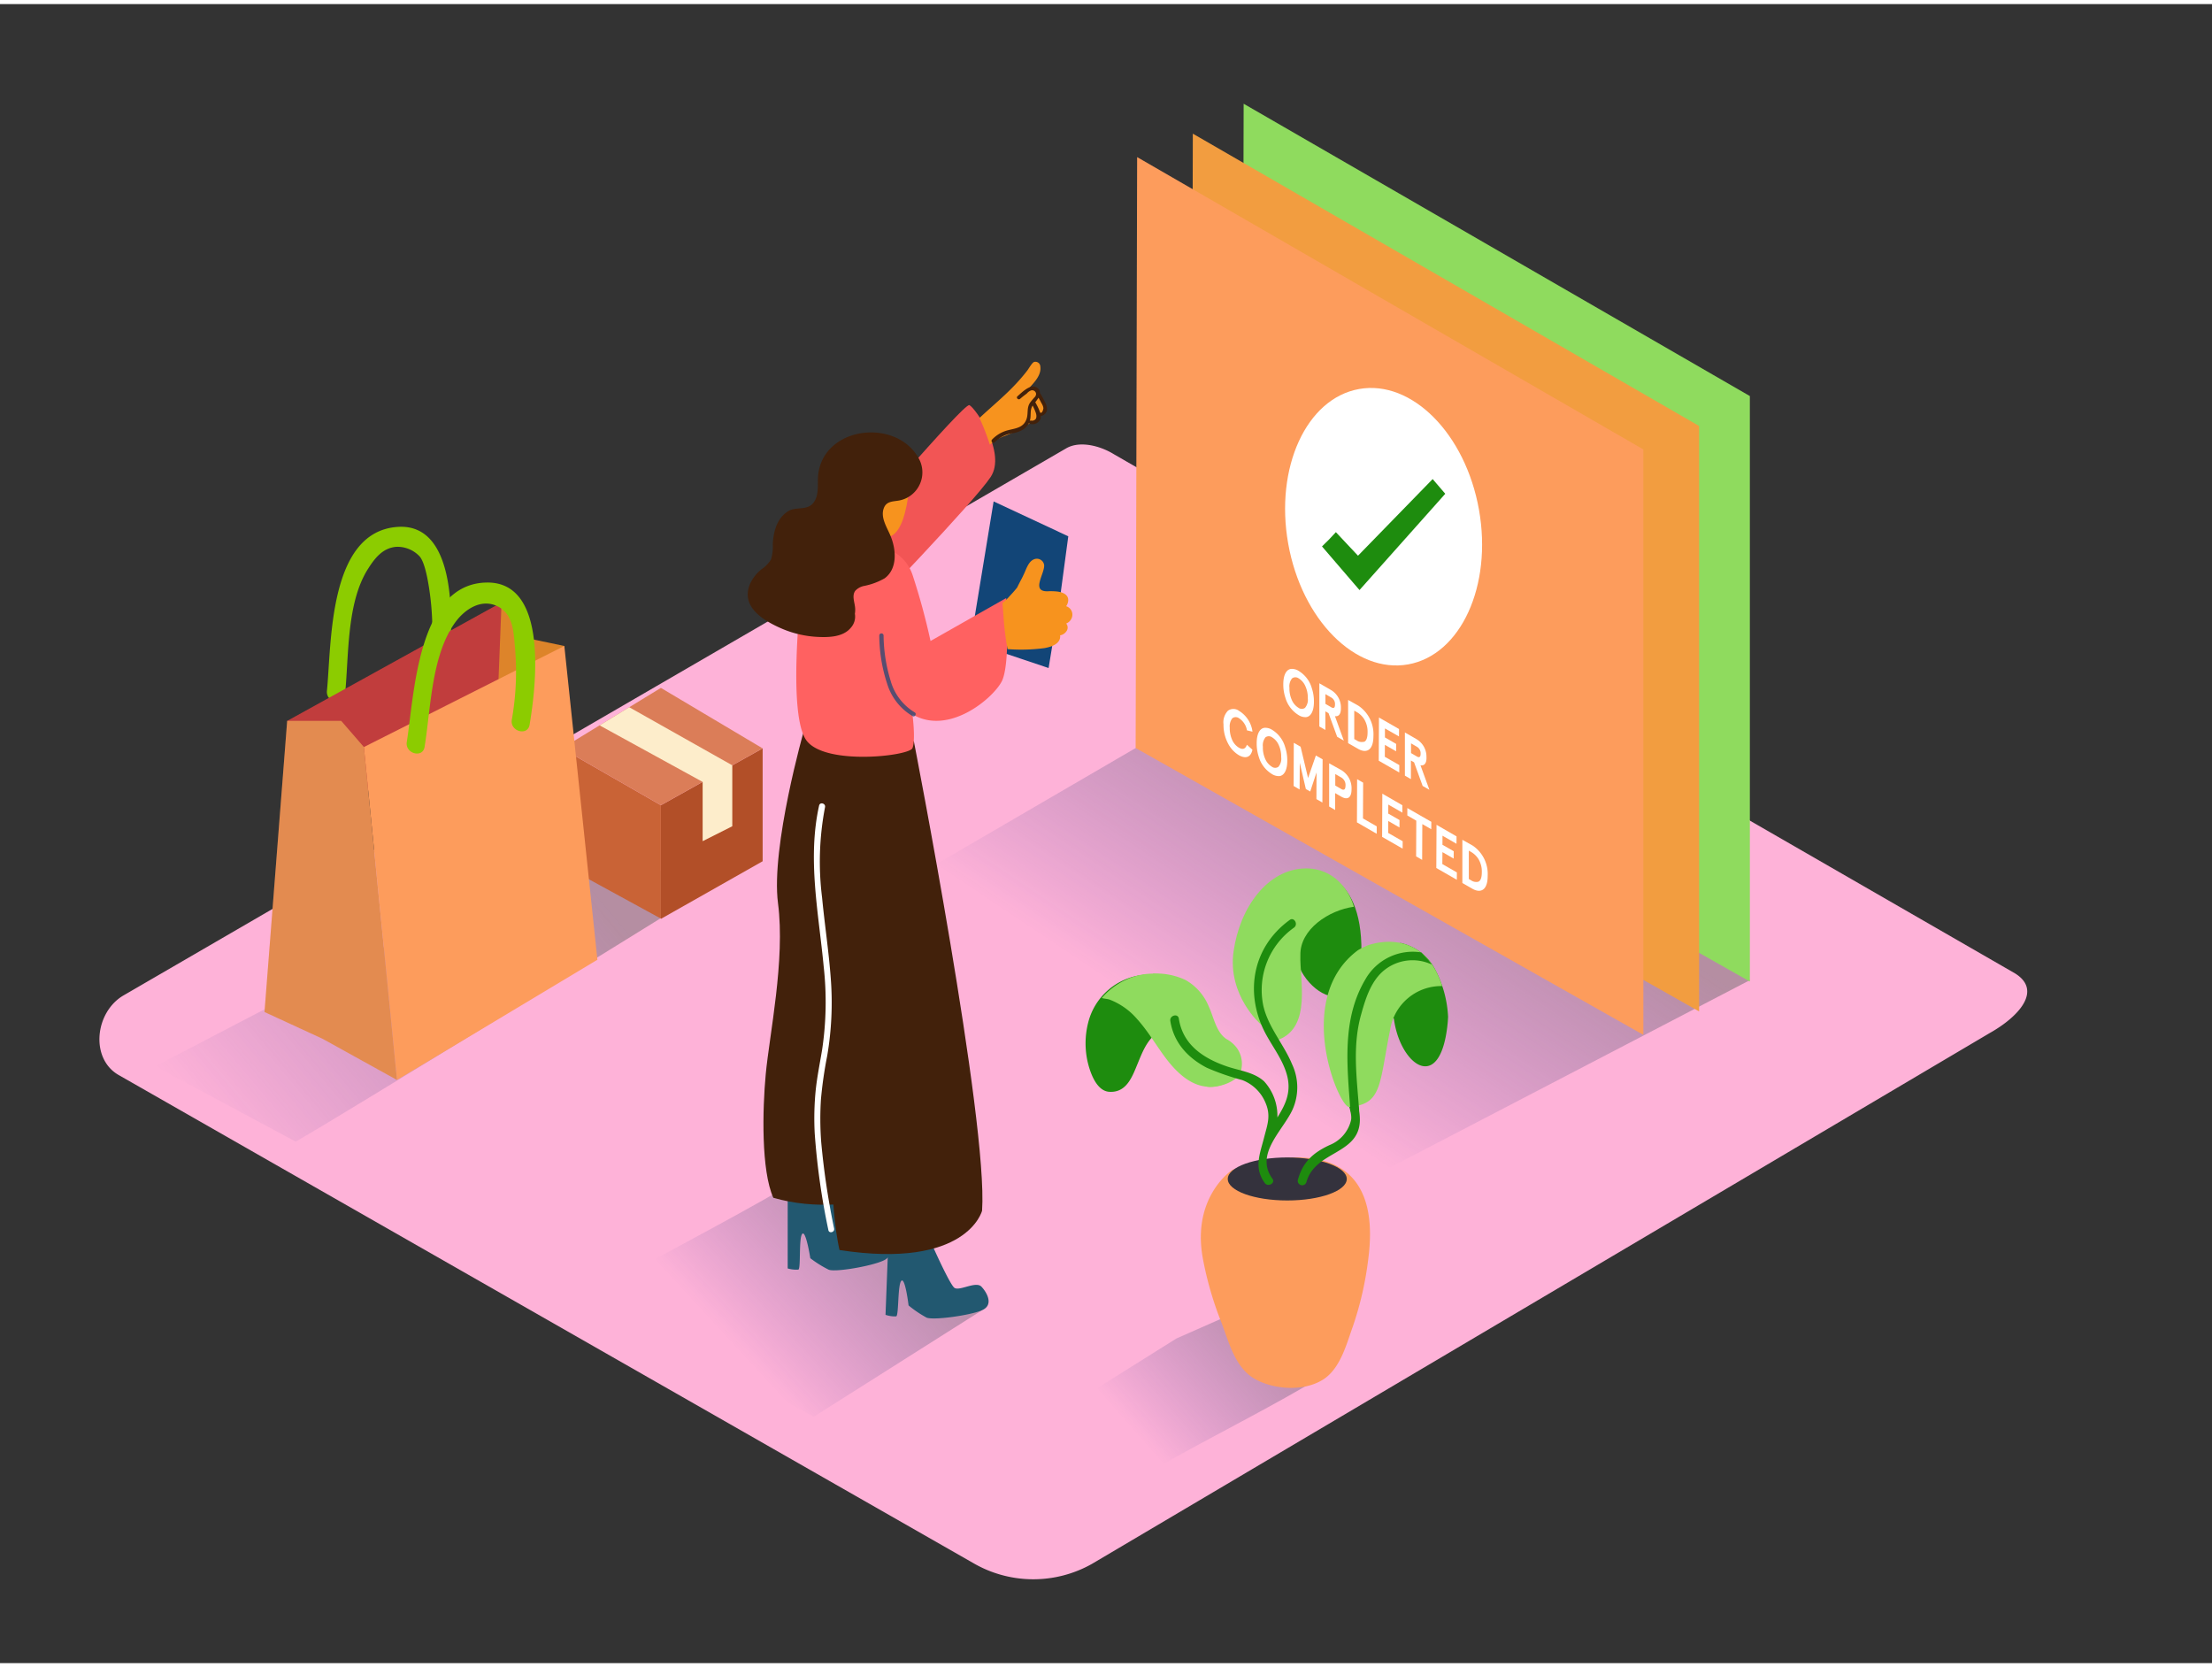 <svg id="Layer_2" data-name="Layer 2" xmlns="http://www.w3.org/2000/svg" xmlns:xlink="http://www.w3.org/1999/xlink" viewBox="0 0 400 300" width="406" height="306" class="illustration styles_illustrationTablet__1DWOa"><rect x="0" y="0" width="400" height="300" fill="#333333" stroke="none"/><defs><linearGradient id="linear-gradient" x1="39.99" y1="207.44" x2="103.01" y2="154.67" gradientUnits="userSpaceOnUse"><stop offset="0.01" stop-color="#2e3192" stop-opacity="0"></stop><stop offset="1" stop-color="#666"></stop></linearGradient><linearGradient id="linear-gradient-2" x1="218.77" y1="189.64" x2="253.42" y2="137.84" xlink:href="#linear-gradient"></linearGradient><linearGradient id="linear-gradient-3" x1="132.88" y1="243.41" x2="163.47" y2="215.15" xlink:href="#linear-gradient"></linearGradient><linearGradient id="linear-gradient-4" x1="206.12" y1="259.79" x2="233.21" y2="235.91" xlink:href="#linear-gradient"></linearGradient></defs><title>cc</title><path d="M197.45,282.06l162.36-96c5.17-2.9,9.6-7.67,4.56-10.79L201.43,81.4c-2.44-1.51-6.16-2.51-8.64-1.06L22.35,179.25c-5.17,3-6.1,11.39-.92,14.39L176,281.91A21.59,21.59,0,0,0,197.45,282.06Z" fill="#feb2d8"></path><path d="M123.71,162.68l-6.38-8.86L109,150.89,96.2,156.54,28.08,192.08,53.47,205.7C63.84,199.74,113.52,169,123.71,162.68Z" opacity="0.48" fill="url(#linear-gradient)"></path><polyline points="316.43 176.5 229.34 221.84 142.12 171.36 228.04 121.32" opacity="0.48" fill="url(#linear-gradient-2)"></polyline><polygon points="224.62 124.87 316.43 176.75 316.43 70.88 224.89 18.02 224.62 124.87" fill="#8fdb5e"></polygon><polygon points="215.44 130.28 307.25 182.15 307.25 76.29 215.7 23.43 215.44 130.28" fill="#f29d40"></polygon><polygon points="205.36 134.52 297.17 186.39 297.17 80.53 205.63 27.67 205.36 134.52" fill="#fd9c5c"></polygon><path d="M142.53,213.67c-11.82,6.89-24,13-35.84,19.86l40.46,21.92,30.41-19.25Z" opacity="0.48" fill="url(#linear-gradient-3)"></path><ellipse cx="250.2" cy="94.51" rx="17.52" ry="25.29" transform="translate(-12.69 45.29) rotate(-10.09)" fill="#fff"></ellipse><path d="M259.07,85.89,245.57,99.75l-4-4.26c-1.08,1.18-1.36,1.47-2.51,2.58l6.78,7.89,15.51-17.41Z" fill="#1e8c0e"></path><path d="M232.4,134.37a7.54,7.54,0,0,1,.38,2.45c0,1.74-.59,2.68-1.41,2.78a2.29,2.29,0,0,1-1.38-.38,5.43,5.43,0,0,1-2.37-3.13,7.54,7.54,0,0,1-.37-2.45c0-1.74.59-2.68,1.41-2.77a2.27,2.27,0,0,1,1.37.36A5.37,5.37,0,0,1,232.4,134.37Zm-1.21,3.53a2.23,2.23,0,0,0,.49-1.72,4.92,4.92,0,0,0-.47-2.25,3,3,0,0,0-1.18-1.34,1,1,0,0,0-1.19,0,2.31,2.31,0,0,0-.47,1.71,5,5,0,0,0,.45,2.26,3.08,3.08,0,0,0,1.18,1.35,1,1,0,0,0,1.19,0" fill="#fff"></path><path d="M237.22,123.71a7.54,7.54,0,0,1,.38,2.45c0,1.74-.59,2.68-1.41,2.78a2.29,2.29,0,0,1-1.38-.38,5.43,5.43,0,0,1-2.37-3.13,7.56,7.56,0,0,1-.38-2.45c0-1.74.6-2.68,1.41-2.76a2.24,2.24,0,0,1,1.37.36A5.38,5.38,0,0,1,237.22,123.71ZM236,127.24a2.23,2.23,0,0,0,.49-1.72,4.92,4.92,0,0,0-.47-2.25,3,3,0,0,0-1.18-1.34,1,1,0,0,0-1.19,0,2.27,2.27,0,0,0-.48,1.71,5,5,0,0,0,.46,2.26,3.08,3.08,0,0,0,1.18,1.35,1,1,0,0,0,1.19,0" fill="#fff"></path><path d="M241.4,128.76l1.61,4.43-1.21-.7-1.56-4.27-.57-.33,0,3.37-1.09-.63,0-7.81,2.13,1.23a3.66,3.66,0,0,1,1.77,3.24C242.5,128.34,242.1,128.88,241.4,128.76Zm-.68-1.61c.46.27.69.11.69-.49a1.34,1.34,0,0,0-.68-1.27l-1.05-.61v1.76l1.05.61" fill="#fff"></path><path d="M245.65,126.88a6.2,6.2,0,0,1,2.71,5.47c0,2.73-1.37,3.13-2.75,2.34l-1.83-1.05,0-7.81Zm1,6.53c.4-.13.65-.7.65-1.7a4.35,4.35,0,0,0-.63-2.43A3.9,3.9,0,0,0,245.3,128l-.41-.23,0,5.13.41.23a1.62,1.62,0,0,0,1.33.26" fill="#fff"></path><polygon points="252.99 131.09 252.98 132.43 250.44 130.98 250.44 132.61 252.47 133.78 252.46 135.12 250.43 133.95 250.42 136.11 253.04 137.61 253.03 138.95 249.32 136.82 249.36 129.01 252.99 131.09" fill="#fff"></polygon><path d="M256.87,137.65l1.61,4.43-1.22-.7-1.55-4.27-.57-.33,0,3.37-1.09-.63,0-7.81,2.13,1.23a3.67,3.67,0,0,1,1.77,3.24C258,137.23,257.58,137.78,256.87,137.65Zm-.67-1.6c.46.26.69.11.69-.49a1.35,1.35,0,0,0-.68-1.27l-1.05-.61v1.76l1.05.61" fill="#fff"></path><path d="M224.07,127.81a5.18,5.18,0,0,1,2.42,3.76l-1-.24a3.23,3.23,0,0,0-1.44-2.19,1,1,0,0,0-1.2,0,2.35,2.35,0,0,0-.47,1.71,5.06,5.06,0,0,0,.45,2.24,3.08,3.08,0,0,0,1.2,1.37c.71.41,1.19.23,1.45-.53l1,.9c-.28,1.34-1.17,1.7-2.44,1a5.26,5.26,0,0,1-2-2.19,7.11,7.11,0,0,1-.79-3.4,3,3,0,0,1,.81-2.47A1.7,1.7,0,0,1,224.07,127.81Z" fill="#fff"></path><polygon points="239.17 136.57 239.13 144.38 238.05 143.76 238.07 138.94 236.93 142.39 236.14 141.94 235.04 137.2 235.01 142.02 233.93 141.39 233.96 133.58 235.19 134.29 236.54 139.95 237.95 135.88 239.17 136.57" fill="#fff"></polygon><path d="M242.59,138.54A3.82,3.82,0,0,1,244.4,142c0,1.43-.65,2-1.84,1.33l-1.12-.65,0,3.05-1.09-.63,0-7.81Zm-.06,3.39c.51.29.77.1.78-.6a1.56,1.56,0,0,0-.77-1.48l-1.08-.62v2.08l1.08.62" fill="#fff"></path><polygon points="246.5 140.79 246.47 147.26 248.96 148.69 248.95 150.03 245.38 147.97 245.41 140.16 246.5 140.79" fill="#fff"></polygon><polygon points="253.59 144.87 253.59 146.21 251.05 144.75 251.04 146.38 253.08 147.55 253.07 148.89 251.04 147.72 251.03 149.88 253.65 151.38 253.64 152.72 249.93 150.59 249.97 142.78 253.59 144.87" fill="#fff"></polygon><polygon points="258.83 147.87 258.82 149.21 257.2 148.28 257.17 154.75 256.08 154.12 256.11 147.66 254.49 146.72 254.49 145.38 258.83 147.87" fill="#fff"></polygon><polygon points="263.39 150.5 263.38 151.84 260.85 150.38 260.84 152.02 262.88 153.19 262.87 154.52 260.84 153.35 260.82 155.51 263.45 157.02 263.44 158.35 259.73 156.22 259.77 148.41 263.39 150.5" fill="#fff"></polygon><path d="M266.31,152.17a6.2,6.2,0,0,1,2.71,5.47c0,2.73-1.37,3.13-2.75,2.34l-1.83-1.05,0-7.81Zm1,6.53c.4-.13.65-.7.65-1.7a4.35,4.35,0,0,0-.63-2.43,3.9,3.9,0,0,0-1.32-1.26l-.4-.23,0,5.13.4.23a1.62,1.62,0,0,0,1.33.26" fill="#fff"></path><path d="M119.51,165.42V144.87l18.4-10.28V155Z" fill="#b24f28"></path><path d="M119.51,144.87l-17.9-10.28s-.5,20.72,0,21,17.9,9.78,17.9,9.78Z" fill="#c96336"></path><polygon points="101.61 134.59 119.51 123.65 137.91 134.59 119.51 144.87 101.61 134.59" fill="#db7d58"></polygon><polygon points="108.43 130.43 127.06 140.65 127.06 151.37 132.42 148.67 132.42 137.65 113.79 127.15 108.43 130.43" fill="#fdedcb"></polygon><path d="M71.89,94.54c-12.58.87-11.92,21.21-12.77,29.65-.21,2.12,3.05,2.83,3.27.69.71-7,.24-16.56,4.15-22.74,1.21-1.91,2.64-3.79,5.12-4a5.51,5.51,0,0,1,4.1,1.61c1.1,1,1.69,4.93,1.87,6.1a50,50,0,0,1,.22,13.16c-.22,2.12,3,2.83,3.27.69C81.82,113.1,83.09,93.76,71.89,94.54Z" fill="#8ccc00"></path><polyline points="90.7 108.19 94.48 114.49 102.05 116.07 96.37 135.61 80.3 125.21" fill="#dd842a"></polyline><polygon points="51.93 129.62 90.7 108.19 89.44 140.02 59.81 142.86 51.93 129.62" fill="#c13d3d"></polygon><polygon points="65.8 134.35 71.79 194.55 108.03 172.81 102.05 116.07 65.8 134.35" fill="#fd9c5c"></polygon><polygon points="65.8 134.35 61.7 129.62 51.93 129.62 47.83 182.26 58.35 187.11 71.79 194.55 65.8 134.35" fill="#fd9c5c"></polygon><polygon points="65.8 134.35 61.7 129.62 51.93 129.62 47.83 182.26 58.35 187.11 71.79 194.55 65.8 134.35" fill="#42210b" opacity="0.14"></polygon><path d="M88.08,104.6c-12.61.12-13.17,20.46-14.52,28.83-.34,2.1,2.88,3,3.22.89,1.13-7,1.23-16.51,5.5-22.46,1.75-2.44,4.82-4.49,7.84-2.89,2.7,1.43,2.74,4.63,3,7.3a50,50,0,0,1-.57,13.15c-.35,2.1,2.87,3,3.22.89C96.88,123.72,99.31,104.5,88.08,104.6Z" fill="#8ccc00"></path><path d="M240.24,247.45l-6.38-8.86-8.35-2.93-12.78,5.64-19.91,12.48,16,11.09C219.22,258.91,230,253.72,240.24,247.45Z" opacity="0.48" fill="url(#linear-gradient-4)"></path><path d="M208.45,175.32a12.21,12.21,0,0,1,5.94,1.16,9.66,9.66,0,0,1,4.19,4.78c.91,1.92,1.32,4.66,3.22,5.9a5.59,5.59,0,0,1,1.88,1.63,4.9,4.9,0,0,1,.58,4.56c-.84,1.69-4.36,2.72-6,2.41" fill="#8fdb5e"></path><path d="M206.89,175.53a11.47,11.47,0,0,0-10.12,8.68,15.15,15.15,0,0,0-.07,7.15c.46,1.9,1.58,5.19,3.9,5.33,3.13.19,4.15-2.74,5.14-5.14s2-5.05,4.53-6a6.74,6.74,0,0,1,7.23,1.63Z" fill="#1e8c0e"></path><path d="M221.2,188.25c-1.89-2.45-3.46-5.12-5.29-7.61a22.65,22.65,0,0,0-3.67-4.44c-4.35-2.11-9.83-.18-13,3.53.44.13,1.06.16,1.39.28a12.4,12.4,0,0,1,5,3.53c1.93,2.13,3.43,4.74,5.13,7,2.77,3.68,6.44,6.7,11.18,4.5C224.92,193.64,222.54,190,221.2,188.25Z" fill="#8fdb5e"></path><path d="M236.57,156.76s9.81-.77,9.62,14.74-14.84,5.31-11.62-4" fill="#1e8c0e"></path><path d="M235.15,172c-.11-4.72,5.2-8.17,9.67-8.77-.71-2.71-3.46-7.07-8.87-6.93-6.71.17-11.75,7-12.88,15S228,184.49,228,184.49l3.24,2.76C237.22,184.92,235,176.33,235.15,172Z" fill="#8fdb5e"></path><path d="M261.86,183.13a20.48,20.48,0,0,0-2.27-8.43,9.28,9.28,0,0,0-6.38-4.94l-5.52,10.63s8.23-14.39,4.87-3.31,7.72,23.51,9.24,7C261.83,183.74,261.84,183.44,261.86,183.13Z" fill="#1e8c0e"></path><path d="M222.84,210.81s-7.38,4.8-5.33,16a61.67,61.67,0,0,0,3.28,11.39c1.43,3.65,2.48,8.37,6.16,10.43,3.43,1.92,8.74,2.27,12.2.16,3.17-1.93,4.29-6.32,5.46-9.59a59.52,59.52,0,0,0,2.83-12.39C250.92,199.7,222.84,210.81,222.84,210.81Z" fill="#fd9c5c"></path><ellipse cx="232.78" cy="212.45" rx="10.76" ry="3.89" fill="#34323d"></ellipse><path d="M233.65,191.71c-1.5-3.63-4.31-6.68-5.2-10.57A13.83,13.83,0,0,1,234,167c.82-.6,0-2-.8-1.37-6.88,5-8.21,13.53-4.2,20.8,1.24,2.25,2.87,4.41,3.63,6.9,1,3.24-.12,5.58-1.64,8a9.22,9.22,0,0,0-2.39-6.52c-1.79-1.66-4.43-1.94-6.64-2.68-4.29-1.45-8.06-3.9-8.79-8.68-.15-1-1.69-.58-1.54.42.6,3.91,3.17,6.7,6.62,8.48a46.1,46.1,0,0,0,6.39,2.22,7.43,7.43,0,0,1,4.21,4.12c1,2.34.33,3.95-.25,6.22-.74,2.95-1.92,5.48.11,8.27.6.82,2,0,1.37-.8-3.23-4.45,1.93-8.68,3.67-12.51A9.84,9.84,0,0,0,233.65,191.71Z" fill="#1e8c0e"></path><path d="M253.51,182c-6.8-1.2-11.43,4.07-11,10.66a25,25,0,0,0,.91,4.88c.31,1.15,1.1,3.09.9,4.23a6.43,6.43,0,0,1-3.89,4.55c-3,1.4-4.85,3.07-5.74,6.31a.8.8,0,0,0,1.54.42c1.57-5.76,9.62-4.93,9.68-11.28,0-3.1-1.62-6-1.81-9.11-.33-5.42,3.21-10.14,9-9.12C254.09,183.67,254.52,182.13,253.51,182Z" fill="#1e8c0e"></path><path d="M259.59,174.7c-2.64-4.86-7.43-6-12.12-4.55a15.47,15.47,0,0,0-1.89.92c-11.82,8.75-3.43,28.51-1.61,28.36,6-.5,5.4-4,7.41-13.94a9.35,9.35,0,0,1,9.41-7.92A17.51,17.51,0,0,0,259.59,174.7Z" fill="#8fdb5e"></path><path d="M257,171.48a9.85,9.85,0,0,0-10.07,4.83c-4.32,7.22-3.32,15.64-2.75,23.61.07,1,1.67,1,1.59,0-.42-5.76-1.23-11.46.34-17.12.77-2.77,1.69-5.86,3.91-7.85a8.16,8.16,0,0,1,8.89-1.27l-.6-.82C257.87,172.4,257.43,171.94,257,171.48Z" fill="#1e8c0e"></path><path d="M167.44,221.72c0,.2,4.22,9.83,5.17,10.43s3.87-1.28,4.87-.22,2.28,3.33.07,4.27-8.79,1.84-10,1.32a20.33,20.33,0,0,1-3.25-2.2s-.62-5.16-1.31-4.45-.44,6.27-.93,6.43a5.4,5.4,0,0,1-1.93-.28l.63-16.27" fill="#225870"></path><path d="M149.17,213.07c0,.2,4.57,9.67,5.54,10.24s3.82-1.42,4.86-.39,2.4,3.24.22,4.27-8.72,2.15-9.93,1.67a20.33,20.33,0,0,1-3.33-2.08s-.8-5.13-1.46-4.4-.22,6.29-.7,6.46a5.4,5.4,0,0,1-1.93-.21l0-16.28" fill="#225870"></path><path d="M165.25,133.28s13.45,68.9,12.34,84.91c0,0-2.67,10.67-25.78,7.11,0,0-2-8-1.11-21.56S154,133.28,154,133.28Z" fill="#42210b"></path><path d="M162.81,214.71l-3.48-82.22-13.91-1.29s-6.06,21.19-4.73,31.41-1.56,23.78-2.22,30.9c-.6,6.38-.84,17.42,1.37,22.34C147.3,218,155.37,217.27,162.81,214.71Z" fill="#42210b"></path><path d="M150.83,221.39a137.48,137.48,0,0,1-2.33-15.61,55.57,55.57,0,0,1-.05-7.7,75,75,0,0,1,1.13-7.87,57.13,57.13,0,0,0,.64-14.14c-.36-4.85-1.1-9.66-1.56-14.49a52.18,52.18,0,0,1,.53-16.35c.15-.7-.92-1-1.07-.3-2.15,9.66-.08,19.45.83,29.12a58.1,58.1,0,0,1-.28,15c-.4,2.43-.9,4.85-1.16,7.3a51.24,51.24,0,0,0-.18,7.91,127.92,127.92,0,0,0,2.46,17.4C149.89,222.39,151,222.1,150.83,221.39Z" fill="#fff"></path><path d="M151.69,97.8c1.39-.56,22.58-25.75,23.61-25.28s6.76,8.57,3.84,13-22.43,24.66-22.43,24.66" fill="#f25555"></path><polyline points="180.3 116.93 175.58 114.92 179.68 89.93 193.18 96.24 191.6 108 189.62 120.06 180.3 116.93 181.77 115.04" fill="#124577"></polyline><path d="M156.14,97.38c1.31.48,7,.48,8.86,5.79a119.92,119.92,0,0,1,3.27,12l13.68-7.76s.82,12-.82,15.1-9.59,9.8-16.13,5.92c0,0,.61,4.69,0,6.12s-15.65,3.16-19.12-1.33-1.09-25.82-1.09-25.82" fill="#ff6161"></path><path d="M181.72,113.49c-.22-1.72-.28-3.46-.45-5.19a8.7,8.7,0,0,0,1.29-1.23c.47-.5.92-1,1.36-1.55.28-.57.57-1.14.88-1.71l.34-.71c.43-.89.82-2.3,1.84-2.7a1.33,1.33,0,0,1,1.83,1c.17,1.55-2.47,4.87.65,4.78a11.14,11.14,0,0,1,1.76.05c1.19.16,2.29.74,1.85,2.11a2.11,2.11,0,0,1-.27.54,1.6,1.6,0,0,1,1,2.13,1.77,1.77,0,0,1-1,1,1.14,1.14,0,0,1,0,1.46,1.74,1.74,0,0,1-1.1.68,1.44,1.44,0,0,1-.07.7c-.39,1.06-1.79,1.43-2.77,1.61a32.48,32.48,0,0,1-6.66.18C182,115.62,181.85,114.56,181.72,113.49Z" fill="#f7931e"></path><path d="M187.31,69.82c1.36,1.25,1.2,3.08.72,4.89a.63.63,0,0,0-.37.14,29.24,29.24,0,0,1-3.28,2,21.18,21.18,0,0,1-2.75,1.26A7.7,7.7,0,0,0,179,79.68a40.5,40.5,0,0,0-1.88-4.84c3.23-3,6-5.13,8.67-8.61.29-.38.94-1.59,1.33-1.54a.88.88,0,0,1,1,.8c.23,1.55-1,2.82-2,3.92C186.14,69.45,187.36,69.77,187.31,69.82Z" fill="#f7931e"></path><path d="M186.8,71.17c-.33-.28.14-.75.47-.47a4.55,4.55,0,0,1,.73.78,3.53,3.53,0,0,1,.72,1.31,3.35,3.35,0,0,1,.05.35v0a.35.35,0,0,1,0,.15.88.88,0,0,1-.2.67c-.33.31-.76,0-1-.28a3.32,3.32,0,0,1-.66-1.31c-.1-.36-.29-.81,0-1.12Z" fill="#f7931e"></path><path d="M179.89,79.23a5.63,5.63,0,0,1,3-1.6,5.07,5.07,0,0,0,2.27-.8,3.41,3.41,0,0,0,.94-1.12.25.25,0,0,0,.24.22,1.59,1.59,0,0,0,1.85-1,1.55,1.55,0,0,0,0-.44,1.35,1.35,0,0,0,1.14-1.1,2.45,2.45,0,0,0-.34-1.35,11.71,11.71,0,0,0-.95-1.72h0a1,1,0,0,0-.51-.95c-1.13-.82-2.76.87-3.53,1.54-.33.28.15.75.47.47s.78-.65,1.19-.94l.05-.06a2,2,0,0,1,.71-.51.71.71,0,0,1,.94.64.94.94,0,0,1-.36.67c-.08.1-.19.21-.32.38a7.27,7.27,0,0,0-.45.57c-.59.93-.26,1.88-.59,2.87-.55,1.66-2.07,1.71-3.49,2.09a6.09,6.09,0,0,0-2.75,1.65A.33.33,0,0,0,179.89,79.23ZM187.21,72v0a8.36,8.36,0,0,0,.58-.82c.18.3.35.61.51.93a2.63,2.63,0,0,1,.39.93c0,.12-.2,1-.51.85l-.08,0A10.4,10.4,0,0,0,187.21,72Zm-1,3.38c.3-.85,0-1.78.42-2.6l.1-.19a10,10,0,0,1,.57,1.3c.26.74.13,1.56-.84,1.43A.35.35,0,0,0,186.24,75.35Z" fill="#42210b"></path><path d="M164.1,80.48c.85.54.82,14.05-3,15.72-5,2.18-9.05-3.76-9.52-6.95S154.19,74.21,164.1,80.48Z" fill="#f7931e"></path><path d="M137.63,102.25a5.9,5.9,0,0,0,1.79-1.81,8,8,0,0,0,.32-2.77c.13-2.28.72-4.7,2.83-6,1.34-.8,3.25-.1,4.37-1.32,1.27-1.39.85-3.43,1-5.13.9-8.83,13.91-10.43,18.1-3.24a5.19,5.19,0,0,1-1.53,7,5.12,5.12,0,0,1-2.07.81c-1.08.17-2.13.14-2.6,1.31-.69,1.74.58,3.54,1.21,5.1,1,2.41,1.29,5.88-1.07,7.63a12.1,12.1,0,0,1-3.8,1.4,3,3,0,0,0-1.49.83c-.63.79-.23,1.88-.1,2.77a4.36,4.36,0,0,1,0,1.42,3,3,0,0,1-.72,2.51c-1.41,1.72-4,1.77-6.06,1.67a18.91,18.91,0,0,1-6.9-1.7c-1.91-.87-4.28-2.21-5.26-4.15C134.49,106.24,135.81,103.8,137.63,102.25Z" fill="#42210b"></path><path d="M159.78,114.19a28.84,28.84,0,0,0,1.26,8.12,9.73,9.73,0,0,0,4.37,5.77c.43.26,0,.93-.39.67a10.25,10.25,0,0,1-4.53-5.65,28.55,28.55,0,0,1-1.49-8.92A.39.39,0,0,1,159.78,114.19Z" fill="#124577" opacity="0.7"></path></svg>